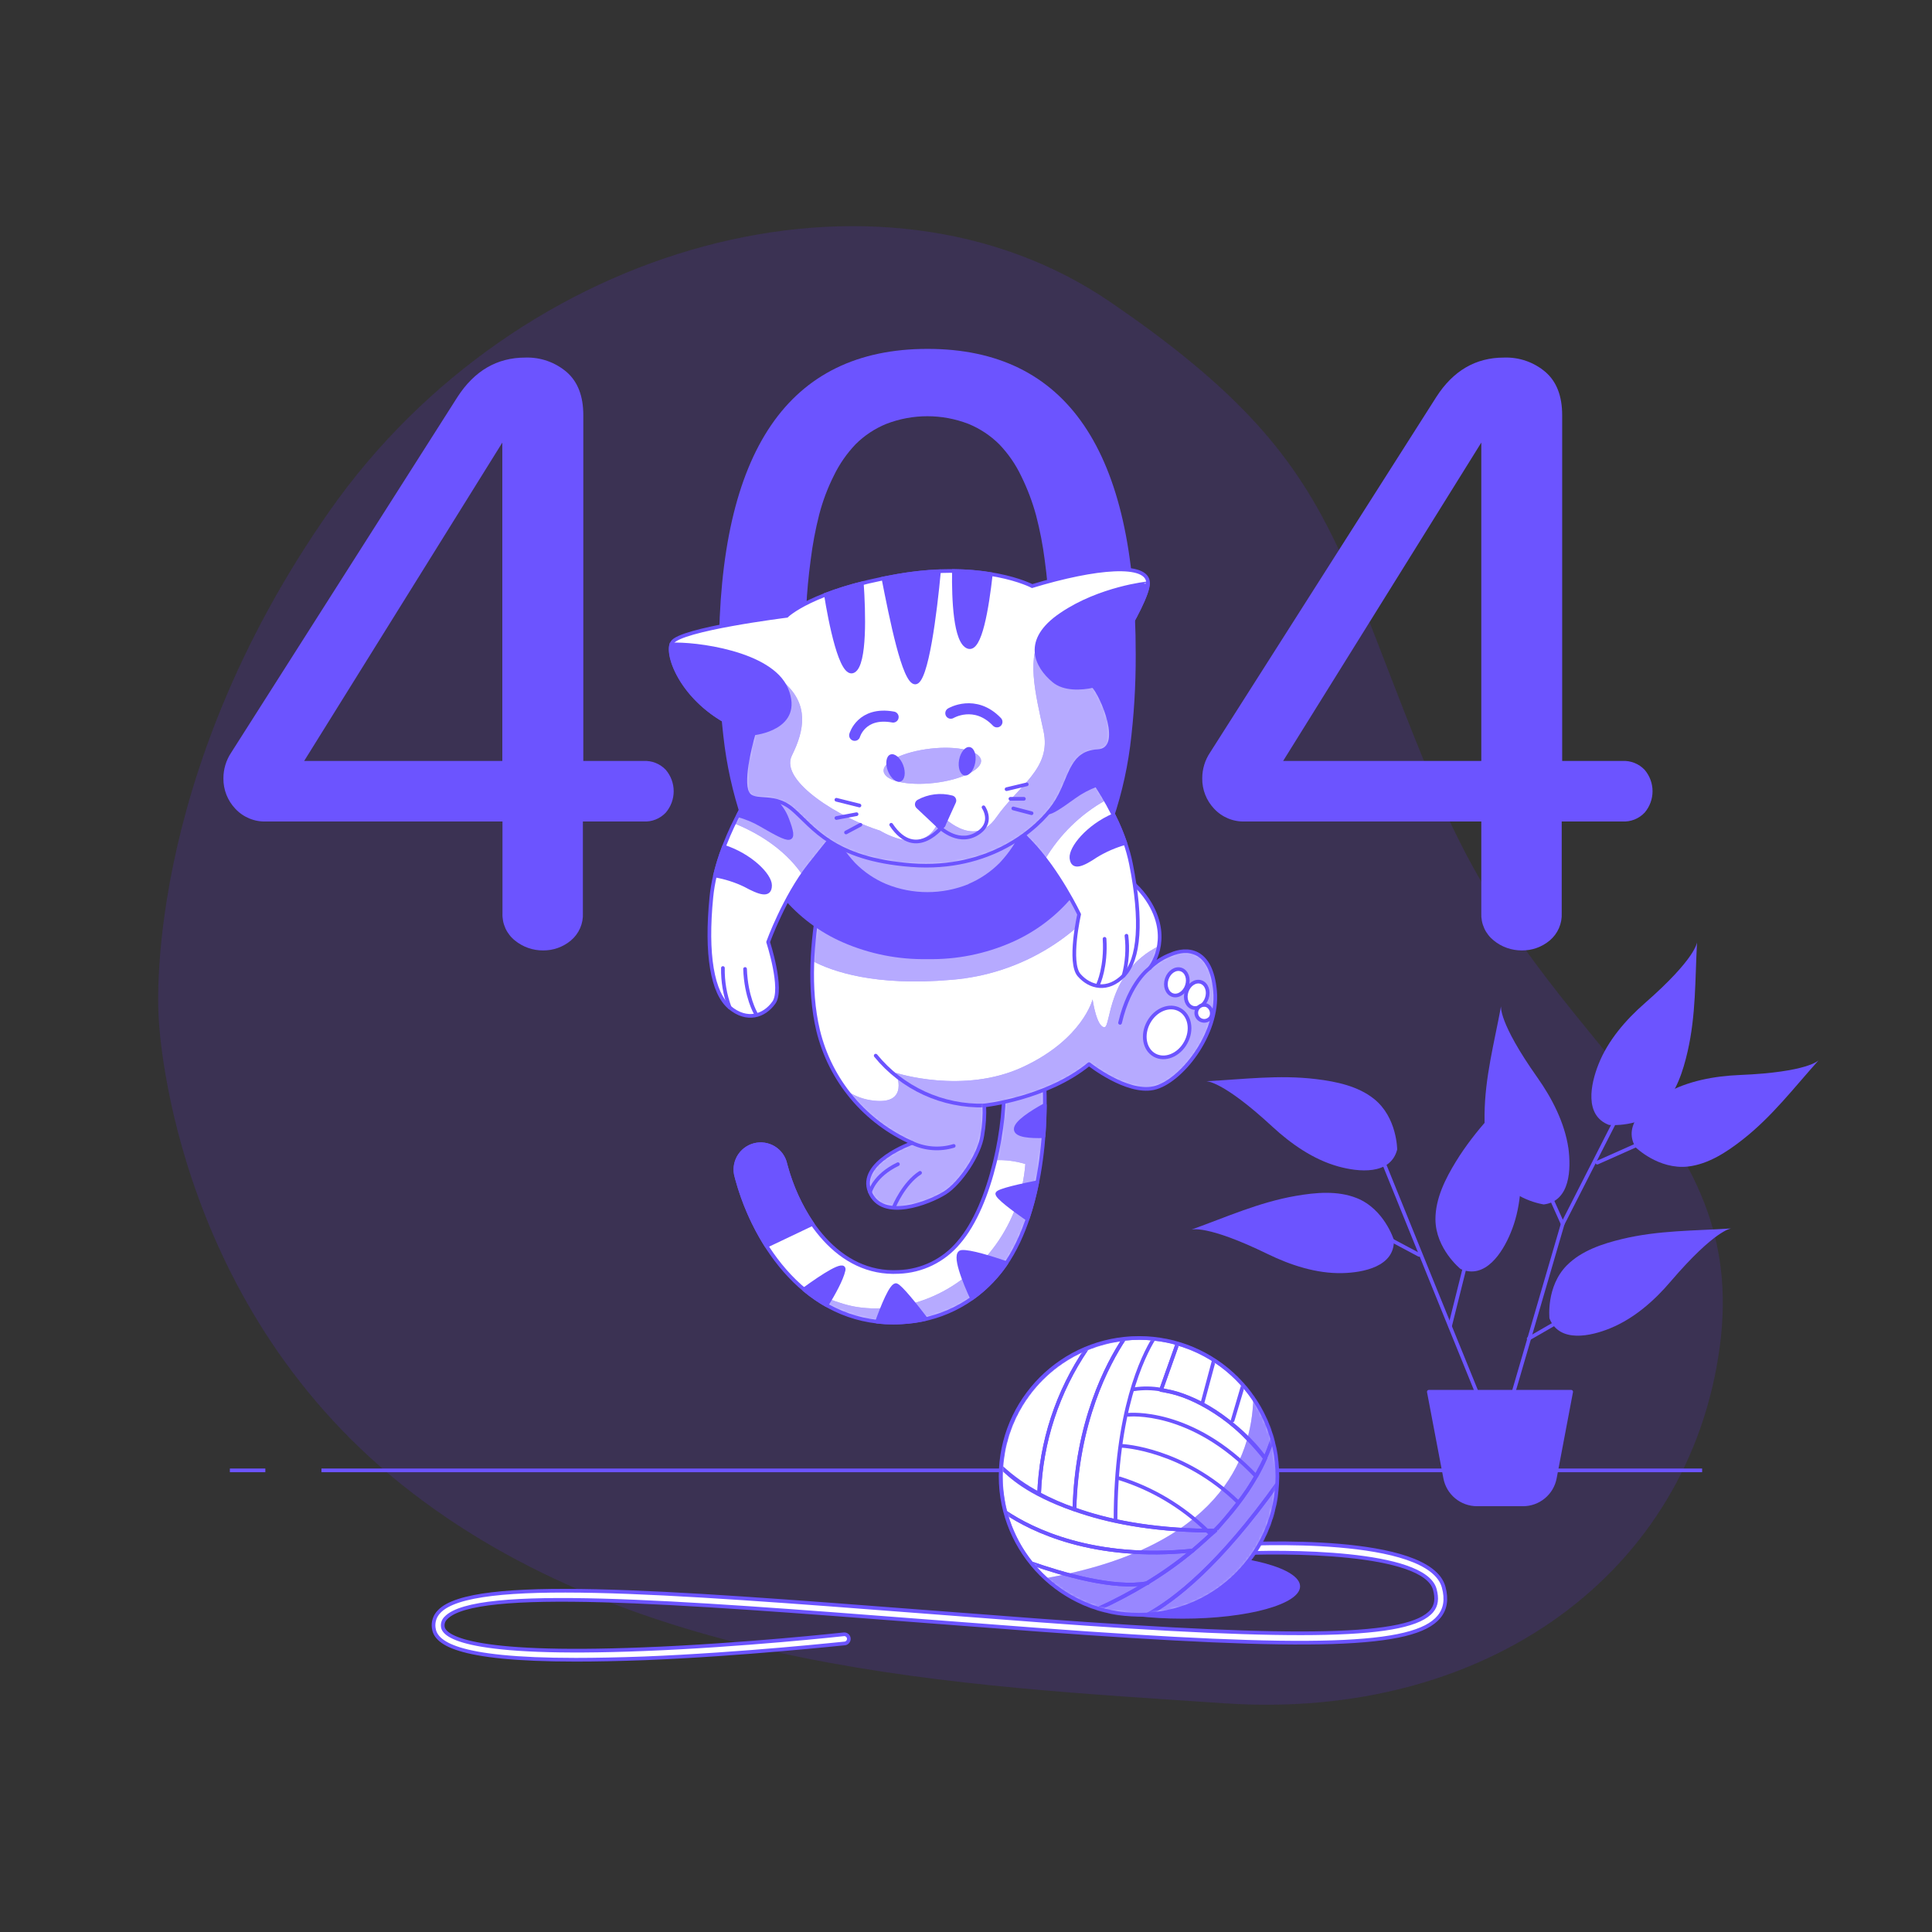 <svg width="584" height="584" viewBox="0 0 584 584" fill="none" xmlns="http://www.w3.org/2000/svg">
<rect x="0" y="0" width="584" height="584" fill="#333333" stroke="none"/>
<path d="M47.959 307.394C47.959 307.394 50.692 392.273 121.543 448.851C192.394 505.429 290.599 509.482 370.093 514.866C449.587 520.251 510.639 475.236 519.831 407.212C529.023 339.187 468.369 319.226 435.35 241.776C402.33 164.326 405.297 138.899 335.602 91.279C265.908 43.66 156.782 72.895 99.596 154.491C42.411 236.088 47.959 307.394 47.959 307.394Z" fill="#261C40"/>
<path opacity="0.1" d="M47.959 307.394C47.959 307.394 50.692 392.273 121.543 448.851C192.394 505.429 290.599 509.482 370.093 514.866C449.587 520.251 510.639 475.236 519.831 407.212C529.023 339.187 468.369 319.226 435.35 241.776C402.33 164.326 405.297 138.899 335.602 91.279C265.908 43.66 156.782 72.895 99.596 154.491C42.411 236.088 47.959 307.394 47.959 307.394Z" fill="white"/>
<path d="M80.207 444.459H69.484" stroke="#6C54FF" stroke-width="1.113" stroke-miterlimit="10"/>
<path d="M514.516 444.459H97.166" stroke="#6C54FF" stroke-width="1.113" stroke-miterlimit="10"/>
<path d="M357.49 489.287C377.093 489.287 392.985 484.915 392.985 479.522C392.985 474.13 377.093 469.758 357.49 469.758C337.886 469.758 321.994 474.13 321.994 479.522C321.994 484.915 337.886 489.287 357.49 489.287Z" fill="#6C54FF"/>
<path d="M174.032 501.703C137.088 501.703 131.633 496.365 131.096 492.055C130.974 491.158 131.063 490.244 131.355 489.386C131.646 488.529 132.134 487.751 132.778 487.114C142.729 476.673 200.078 481.088 279.432 487.196C290.505 488.049 301.951 488.925 313.69 489.801C393.873 495.758 426.156 494.987 432.826 486.928C434.181 485.281 434.461 483.225 433.713 480.445C430.536 468.824 388.068 468.765 371.985 469.676C371.617 469.695 371.256 469.569 370.98 469.324C370.705 469.079 370.537 468.736 370.513 468.368C370.502 468.186 370.527 468.004 370.587 467.832C370.647 467.659 370.74 467.501 370.862 467.365C370.984 467.229 371.131 467.119 371.296 467.04C371.46 466.962 371.639 466.917 371.821 466.908C377.976 466.546 432.055 463.825 436.388 479.756C437.381 483.424 436.925 486.355 434.963 488.738C427.476 497.825 396.828 498.794 313.491 492.604C301.741 491.728 290.295 490.852 279.222 489.999C203.582 484.159 143.827 479.569 134.787 489.065C134.43 489.404 134.158 489.824 133.996 490.289C133.833 490.754 133.784 491.252 133.853 491.74C134.191 494.496 140.861 500.663 194.589 498.514C224.641 497.346 254.834 494.041 255.138 494.006C255.489 493.991 255.833 494.111 256.1 494.341C256.367 494.57 256.537 494.892 256.575 495.242C256.614 495.592 256.518 495.944 256.308 496.226C256.097 496.508 255.788 496.699 255.441 496.762C255.138 496.762 224.852 500.079 194.705 501.282C186.95 501.563 180.082 501.703 174.032 501.703Z" fill="white" stroke="#6C54FF" stroke-width="1.113" stroke-miterlimit="10"/>
<path d="M344.291 488.096C367.391 488.096 386.117 469.369 386.117 446.269C386.117 423.17 367.391 404.443 344.291 404.443C321.191 404.443 302.465 423.17 302.465 446.269C302.465 469.369 321.191 488.096 344.291 488.096Z" fill="white"/>
<mask id="mask0_937_4315" style="mask-type:luminance" maskUnits="userSpaceOnUse" x="302" y="404" width="85" height="85">
<path d="M344.291 488.096C367.391 488.096 386.117 469.369 386.117 446.269C386.117 423.17 367.391 404.443 344.291 404.443C321.191 404.443 302.465 423.17 302.465 446.269C302.465 469.369 321.191 488.096 344.291 488.096Z" fill="white"/>
</mask>
<g mask="url(#mask0_937_4315)">
<path d="M344.291 488.096C351.903 488.1 359.371 486.028 365.891 482.101C372.412 478.174 377.736 472.541 381.292 465.811C384.847 459.081 386.497 451.508 386.065 443.908C385.633 436.309 383.135 428.972 378.84 422.688C378.385 440.908 368.328 467.807 316.025 477.058C323.725 484.159 333.817 488.1 344.291 488.096Z" fill="#6C54FF"/>
<path opacity="0.3" d="M344.291 488.096C351.903 488.1 359.371 486.028 365.891 482.101C372.412 478.174 377.736 472.541 381.292 465.811C384.847 459.081 386.497 451.508 386.065 443.908C385.633 436.309 383.135 428.972 378.84 422.688C378.385 440.908 368.328 467.807 316.025 477.058C323.725 484.159 333.817 488.1 344.291 488.096Z" fill="white"/>
<path d="M364.871 462.668C357.412 455.412 348.355 450.007 338.427 446.888M364.871 462.668H367.09C372.013 457.788 376.252 452.264 379.693 446.246C360.106 425.549 341.055 427.663 341.055 427.663C341.055 427.663 360.164 425.549 379.751 446.269C380.826 444.342 381.725 442.532 382.461 440.862C374.308 429.439 360.269 421.648 352.735 420.48L350.983 420.06M364.871 462.668C347.666 462.423 334.585 459.76 324.809 456.197C325.439 429.777 334.865 412.176 339.794 404.724C341.364 404.542 342.944 404.448 344.524 404.443C345.961 404.443 347.363 404.525 348.764 404.654M350.983 420.06C348.283 419.569 345.521 419.529 342.807 419.943M350.983 420.06L355.971 406.044C353.614 405.37 351.203 404.905 348.764 404.654M348.764 404.654C345.529 409.875 337.201 426.554 337.201 459.643M374.32 454.153C357.664 437.918 339.28 437.066 339.28 437.066" stroke="#6C54FF" stroke-width="1.113" stroke-linecap="round" stroke-linejoin="round"/>
<path d="M324.761 456.267C325.392 429.847 334.818 412.246 339.747 404.794C335.89 405.226 332.113 406.193 328.522 407.667C319.67 420.653 314.67 435.878 314.098 451.584C317.528 453.415 321.093 454.981 324.761 456.267Z" stroke="#6C54FF" stroke-width="1.113" stroke-linecap="round" stroke-linejoin="round"/>
<path d="M328.524 407.632C321.301 410.61 315.054 415.548 310.489 421.888C305.923 428.228 303.221 435.718 302.688 443.513C306.127 446.675 309.963 449.377 314.099 451.549C314.671 435.843 319.672 420.619 328.524 407.632Z" stroke="#6C54FF" stroke-width="1.113" stroke-linecap="round" stroke-linejoin="round"/>
<path d="M382.403 440.862C383.314 438.85 384.094 436.783 384.739 434.671C382.993 428.714 379.95 423.218 375.828 418.576L372.592 429.369L375.769 418.576C373.189 415.682 370.222 413.159 366.951 411.078L363.388 424.405L366.974 411.136C363.554 408.949 359.831 407.276 355.925 406.172L350.938 420.188C358.576 421.286 370.385 425.783 382.403 440.862Z" stroke="#6C54FF" stroke-width="1.113" stroke-linecap="round" stroke-linejoin="round"/>
<path d="M346.603 478.565C351.469 475.621 356.111 472.323 360.491 468.695C362.885 466.686 367.277 462.703 367.417 462.703C367.277 462.703 375.663 453.242 378.443 448.302C378.443 448.372 379.681 446.339 379.611 446.269C379.541 446.199 380.615 444.506 380.545 444.436C381.226 443.291 381.819 442.096 382.321 440.862C383.231 438.85 384.011 436.782 384.657 434.671C385.772 438.488 386.338 442.445 386.339 446.421C386.339 447.075 386.339 447.636 386.339 448.243C368.678 473.04 355.071 483.669 346.51 488.329C345.821 488.329 345.12 488.329 344.407 488.329C340.124 488.33 335.867 487.676 331.781 486.39C336.869 484.07 341.818 481.457 346.603 478.565ZM346.603 478.565H346.907" stroke="#6C54FF" stroke-width="1.113" stroke-linecap="round" stroke-linejoin="round"/>
<path d="M386.339 448.243C368.679 473.04 355.071 483.669 346.58 488.224C356.993 487.7 366.837 483.313 374.189 475.92C381.54 468.527 385.872 458.659 386.339 448.243Z" stroke="#6C54FF" stroke-width="1.113" stroke-linecap="round" stroke-linejoin="round"/>
<path d="M311.727 472.538C316.909 479.053 323.915 483.875 331.851 486.39C336.939 484.07 341.888 481.457 346.673 478.565C336.698 480.41 321.094 475.832 311.727 472.538Z" stroke="#6C54FF" stroke-width="1.113" stroke-linecap="round" stroke-linejoin="round"/>
<path d="M346.675 478.565C351.541 475.622 356.183 472.323 360.562 468.695C330.44 471.779 311.857 462.446 303.961 457.144C305.451 462.759 308.097 468.002 311.728 472.538C321.096 475.832 336.7 480.41 346.675 478.565Z" stroke="#6C54FF" stroke-width="1.113" stroke-linecap="round" stroke-linejoin="round"/>
<path d="M364.871 462.691H367.091C365.117 464.677 362.956 466.686 360.562 468.695C330.439 471.779 311.856 462.446 303.96 457.167C303.039 453.667 302.572 450.064 302.57 446.445C302.57 445.475 302.617 444.529 302.687 443.571C305.233 445.966 310.408 451.315 324.762 456.291C334.585 459.783 347.667 462.446 364.871 462.691ZM364.871 462.691C365.035 462.843 365.198 462.995 365.35 463.159" stroke="#6C54FF" stroke-width="1.113" stroke-linecap="round" stroke-linejoin="round"/>
</g>
<path d="M344.291 488.096C367.391 488.096 386.117 469.369 386.117 446.269C386.117 423.17 367.391 404.443 344.291 404.443C321.191 404.443 302.465 423.17 302.465 446.269C302.465 469.369 321.191 488.096 344.291 488.096Z" stroke="#6C54FF" stroke-width="1.113" stroke-linecap="round" stroke-linejoin="round"/>
<path d="M421.332 374.788C421.332 374.788 418.47 365.502 410.131 362.162C404.291 359.826 397.668 360.456 391.653 361.496C380.464 363.447 370.699 367.897 360.117 371.693C360.117 371.693 364.649 370.022 383.232 379.086C390.076 382.415 397.902 385.008 405.728 384.833C412 384.692 421.647 382.894 421.332 374.788Z" fill="#6C54FF"/>
<path d="M422.336 347.492C422.336 347.492 422.336 337.762 415.328 332.168C410.446 328.266 403.882 326.923 397.808 326.187C386.525 324.821 375.896 326.257 364.637 326.83C364.637 326.83 369.461 326.549 384.633 340.589C390.228 345.751 396.979 350.493 404.489 352.584C410.539 354.266 420.28 355.341 422.336 347.492Z" fill="#6C54FF"/>
<path d="M441.504 383.595C441.504 383.595 433.924 377.509 433.9 368.527C433.9 362.279 436.902 356.31 440.091 351.113C446.024 341.418 453.756 333.99 461.208 325.522C461.208 325.522 457.985 329.119 459.55 349.734C460.134 357.326 459.643 365.561 456.595 372.767C454.2 378.561 448.979 386.865 441.504 383.595Z" fill="#6C54FF"/>
<path d="M468.368 398.522C468.368 398.522 467.293 388.862 473.624 382.485C478.016 378.058 484.381 375.956 490.303 374.531C501.352 371.868 512.074 372.066 523.322 371.331C523.322 371.331 518.51 371.599 505.055 387.297C500.102 393.137 493.947 398.568 486.694 401.523C480.912 403.894 471.358 406.079 468.368 398.522Z" fill="#6C54FF"/>
<path d="M466.65 364.077C466.65 364.077 457.014 362.757 452.389 355.06C449.165 349.711 448.686 343.03 448.745 336.933C448.861 325.58 451.688 315.22 453.732 304.135C453.732 304.135 452.809 308.878 464.746 325.755C469.138 331.981 472.922 339.292 474.09 347.048C474.92 353.273 474.698 363.073 466.65 364.077Z" fill="#6C54FF"/>
<path d="M494.378 346.779C494.378 346.779 501.305 353.6 510.228 352.619C516.43 351.907 522.013 348.204 526.802 344.443C535.726 337.435 542.208 328.862 549.742 320.488C549.742 320.488 546.553 324.097 525.891 324.949C518.287 325.265 510.17 326.701 503.36 330.579C497.894 333.639 490.267 339.795 494.378 346.779Z" fill="#6C54FF"/>
<path d="M486.356 340.04C486.356 340.04 496.027 341.009 502.334 334.62C506.725 330.17 508.758 323.793 510.124 317.848C512.671 306.787 512.367 296.053 512.974 284.805C512.974 284.805 512.764 289.617 497.195 303.236C491.471 308.247 486.04 314.461 483.179 321.737C480.854 327.589 478.764 337.167 486.356 340.04Z" fill="#6C54FF"/>
<path d="M451.816 434.192L435.114 393.09L415.854 345.564" stroke="#6C54FF" stroke-width="1.113" stroke-linecap="round" stroke-linejoin="round"/>
<path d="M455.672 427.126L472.363 369.976L490.35 334.656" stroke="#6C54FF" stroke-width="1.113" stroke-linecap="round" stroke-linejoin="round"/>
<path d="M462.084 404.654L478.786 395.018" stroke="#6C54FF" stroke-width="1.113" stroke-linecap="round" stroke-linejoin="round"/>
<path d="M472.363 369.976L464.012 351.346" stroke="#6C54FF" stroke-width="1.113" stroke-linecap="round" stroke-linejoin="round"/>
<path d="M482.816 351.44L503.186 342.353" stroke="#6C54FF" stroke-width="1.113" stroke-linecap="round" stroke-linejoin="round"/>
<path d="M438.326 400.799L445.393 372.545" stroke="#6C54FF" stroke-width="1.113" stroke-linecap="round" stroke-linejoin="round"/>
<path d="M428.96 379.32L412.643 370.618" stroke="#6C54FF" stroke-width="1.113" stroke-linecap="round" stroke-linejoin="round"/>
<path d="M460.378 454.737H446.456C444.18 454.736 441.975 453.942 440.223 452.49C438.47 451.038 437.279 449.019 436.855 446.783L431.902 420.702H474.931L469.991 446.783C469.564 449.02 468.371 451.039 466.616 452.491C464.862 453.942 462.656 454.737 460.378 454.737Z" fill="#6C54FF" stroke="#6C54FF" stroke-width="1.113" stroke-linecap="round" stroke-linejoin="round"/>
<path d="M269.984 399.783C243.985 399.783 228.357 376.715 222.809 356.427L222.622 355.714C222.326 354.731 222.232 353.697 222.345 352.676C222.458 351.655 222.776 350.668 223.279 349.772C223.783 348.877 224.462 348.092 225.275 347.465C226.089 346.838 227.021 346.382 228.015 346.123C229.009 345.865 230.045 345.809 231.061 345.961C232.077 346.112 233.052 346.466 233.928 347.003C234.804 347.539 235.563 348.247 236.159 349.084C236.755 349.92 237.176 350.868 237.397 351.872L237.537 352.397C241.754 367.838 253.235 385.487 271.655 384.47C275.118 384.35 278.518 383.503 281.633 381.984C284.748 380.465 287.508 378.307 289.735 375.652C299.838 364.066 304.359 338.872 303.354 326.164C303.259 325.348 303.329 324.522 303.561 323.734C303.792 322.947 304.18 322.214 304.701 321.579C305.222 320.945 305.866 320.422 306.594 320.042C307.321 319.662 308.118 319.432 308.937 319.367C309.755 319.302 310.578 319.402 311.357 319.663C312.136 319.923 312.854 320.337 313.469 320.881C314.084 321.425 314.583 322.087 314.936 322.828C315.289 323.57 315.489 324.374 315.525 325.194C316.693 339.339 315.151 369.742 301.24 385.685C297.679 389.877 293.289 393.287 288.346 395.699C283.403 398.111 278.014 399.474 272.519 399.701C271.666 399.76 270.814 399.783 269.984 399.783Z" fill="white"/>
<mask id="mask1_937_4315" style="mask-type:luminance" maskUnits="userSpaceOnUse" x="222" y="319" width="94" height="81">
<path d="M269.984 399.783C243.985 399.783 228.357 376.715 222.809 356.427L222.622 355.714C222.326 354.731 222.232 353.697 222.345 352.676C222.458 351.655 222.776 350.668 223.279 349.772C223.783 348.877 224.462 348.092 225.275 347.465C226.089 346.838 227.021 346.382 228.015 346.123C229.009 345.865 230.045 345.809 231.061 345.961C232.077 346.112 233.052 346.466 233.928 347.003C234.804 347.539 235.563 348.247 236.159 349.084C236.755 349.92 237.176 350.868 237.397 351.872L237.537 352.397C241.754 367.838 253.235 385.487 271.655 384.47C275.118 384.35 278.518 383.503 281.633 381.984C284.748 380.465 287.508 378.307 289.735 375.652C299.838 364.066 304.359 338.872 303.354 326.164C303.259 325.348 303.329 324.522 303.561 323.734C303.792 322.947 304.18 322.214 304.701 321.579C305.222 320.945 305.866 320.422 306.594 320.042C307.321 319.662 308.118 319.432 308.937 319.367C309.755 319.302 310.578 319.402 311.357 319.663C312.136 319.923 312.854 320.337 313.469 320.881C314.084 321.425 314.583 322.087 314.936 322.828C315.289 323.57 315.489 324.374 315.525 325.194C316.693 339.339 315.151 369.742 301.24 385.685C297.679 389.877 293.289 393.287 288.346 395.699C283.403 398.111 278.014 399.474 272.519 399.701C271.666 399.76 270.814 399.783 269.984 399.783Z" fill="white"/>
</mask>
<g mask="url(#mask1_937_4315)">
<path d="M308.948 319.588C307.335 319.719 305.839 320.485 304.79 321.718C303.741 322.951 303.225 324.55 303.354 326.164C303.844 332.366 303.015 341.535 300.866 350.692C303.935 350.562 307.005 350.957 309.941 351.86C309.246 360.647 306.16 369.077 301.018 376.236C289.676 391.993 272.67 397.027 259.437 395.134C253.515 394.293 246.729 391.187 241.018 387.998C248.767 395.555 259.159 399.792 269.984 399.806C270.813 399.806 271.666 399.806 272.519 399.736C278.014 399.509 283.403 398.147 288.346 395.734C293.289 393.322 297.679 389.913 301.24 385.72C315.151 369.777 316.646 339.374 315.524 325.23C315.467 324.426 315.251 323.642 314.888 322.922C314.526 322.203 314.024 321.562 313.413 321.038C312.801 320.513 312.092 320.115 311.326 319.866C310.559 319.617 309.751 319.523 308.948 319.588Z" fill="#6C54FF"/>
<path opacity="0.5" d="M308.948 319.588C307.335 319.719 305.839 320.485 304.79 321.718C303.741 322.951 303.225 324.55 303.354 326.164C303.844 332.366 303.015 341.535 300.866 350.692C303.935 350.562 307.005 350.957 309.941 351.86C309.246 360.647 306.16 369.077 301.018 376.236C289.676 391.993 272.67 397.027 259.437 395.134C253.515 394.293 246.729 391.187 241.018 387.998C248.767 395.555 259.159 399.792 269.984 399.806C270.813 399.806 271.666 399.806 272.519 399.736C278.014 399.509 283.403 398.147 288.346 395.734C293.289 393.322 297.679 389.913 301.24 385.72C315.151 369.777 316.646 339.374 315.524 325.23C315.467 324.426 315.251 323.642 314.888 322.922C314.526 322.203 314.024 321.562 313.413 321.038C312.801 320.513 312.092 320.115 311.326 319.866C310.559 319.617 309.751 319.523 308.948 319.588Z" fill="white"/>
</g>
<path d="M269.984 399.783C243.985 399.783 228.357 376.715 222.809 356.427L222.622 355.714C222.326 354.731 222.232 353.697 222.345 352.676C222.458 351.655 222.776 350.668 223.279 349.772C223.783 348.877 224.462 348.092 225.275 347.465C226.089 346.838 227.021 346.382 228.015 346.123C229.009 345.865 230.045 345.809 231.061 345.961C232.077 346.112 233.052 346.466 233.928 347.003C234.804 347.539 235.563 348.247 236.159 349.084C236.755 349.92 237.176 350.868 237.397 351.872L237.537 352.397C241.754 367.838 253.235 385.487 271.655 384.47C275.118 384.35 278.518 383.503 281.633 381.984C284.748 380.465 287.508 378.307 289.735 375.652C299.838 364.066 304.359 338.872 303.354 326.164C303.259 325.348 303.329 324.522 303.561 323.734C303.792 322.947 304.18 322.214 304.701 321.579C305.222 320.945 305.866 320.422 306.594 320.042C307.321 319.662 308.118 319.432 308.937 319.367C309.755 319.302 310.578 319.402 311.357 319.663C312.136 319.923 312.854 320.337 313.469 320.881C314.084 321.425 314.583 322.087 314.936 322.828C315.289 323.57 315.489 324.374 315.525 325.194C316.693 339.339 315.151 369.742 301.24 385.685C297.679 389.877 293.289 393.287 288.346 395.699C283.403 398.111 278.014 399.474 272.519 399.701C271.666 399.76 270.814 399.783 269.984 399.783Z" stroke="#6C54FF" stroke-width="1.113" stroke-linecap="round" stroke-linejoin="round"/>
<path d="M254.986 383.98C255.605 381.119 248.76 385.592 243.025 389.762C245.147 391.554 247.43 393.146 249.847 394.515C251.891 391.187 254.39 386.737 254.986 383.98Z" fill="#6C54FF" stroke="#6C54FF" stroke-width="1.113" stroke-linecap="round" stroke-linejoin="round"/>
<path d="M269.984 399.783C270.813 399.783 271.666 399.783 272.518 399.713C275 399.574 277.465 399.226 279.888 398.674C276.665 394.469 272.226 388.909 270.953 388.489C269.493 387.998 266.678 395.158 265.113 399.503C266.73 399.691 268.356 399.785 269.984 399.783Z" fill="#6C54FF" stroke="#6C54FF" stroke-width="1.113" stroke-linecap="round" stroke-linejoin="round"/>
<path d="M237.537 352.397L237.397 351.872C237.176 350.868 236.755 349.92 236.159 349.084C235.563 348.247 234.804 347.539 233.928 347.003C233.052 346.466 232.077 346.112 231.061 345.961C230.045 345.809 229.009 345.865 228.015 346.123C227.021 346.382 226.089 346.838 225.275 347.465C224.462 348.092 223.783 348.877 223.279 349.772C222.776 350.668 222.458 351.655 222.345 352.676C222.232 353.697 222.326 354.731 222.622 355.714L222.809 356.427C224.756 363.552 227.748 370.349 231.686 376.598L245.596 369.976C241.949 364.607 239.225 358.665 237.537 352.397Z" fill="#6C54FF" stroke="#6C54FF" stroke-width="1.113" stroke-linecap="round" stroke-linejoin="round"/>
<path d="M301.24 385.685C302.309 384.448 303.3 383.145 304.207 381.784C299.792 380.277 293.181 378.198 290.728 378.42C287.82 378.689 291.768 388.033 293.8 392.436C296.536 390.485 299.033 388.219 301.24 385.685Z" fill="#6C54FF" stroke="#6C54FF" stroke-width="1.113" stroke-linecap="round" stroke-linejoin="round"/>
<path d="M301.484 360.725C301.017 361.66 306.728 365.818 310.583 368.492C311.805 364.854 312.789 361.14 313.526 357.373C308.854 358.307 301.939 359.814 301.484 360.725Z" fill="#6C54FF" stroke="#6C54FF" stroke-width="1.113" stroke-linecap="round" stroke-linejoin="round"/>
<path d="M315.419 343.45C315.676 340.122 315.805 336.945 315.817 334.025C311.799 336.232 307.033 339.292 307.033 341.301C307.033 343.31 311.495 343.556 315.419 343.45Z" fill="#6C54FF" stroke="#6C54FF" stroke-width="1.113" stroke-linecap="round" stroke-linejoin="round"/>
<path d="M252.533 253.082C252.533 253.082 241.192 285.926 247.301 311.482C249.11 318.961 252.622 325.92 257.564 331.818C262.505 337.715 268.742 342.392 275.788 345.483C275.788 345.483 259.214 351.323 262.94 360.305C266.666 369.286 280.951 363.505 285.611 360.597C290.271 357.688 296.123 348.975 296.941 343.158C297.46 340.186 297.656 337.167 297.525 334.153C297.525 334.153 316.411 332.121 329.201 321.655C329.201 321.655 340.542 330.661 348.683 328.92C356.824 327.18 368.446 312.638 367.278 299.569C366.11 286.499 358.576 286.51 353.974 288.496C351.585 289.399 349.407 290.783 347.574 292.561C347.574 292.561 354.255 284.385 347.574 273.09C345.602 269.777 342.902 266.956 339.678 264.842C336.454 262.727 332.792 261.374 328.967 260.884C328.967 260.884 325.463 242.278 315.021 235.305C304.579 228.332 267.355 221.114 252.533 253.082Z" fill="white"/>
<mask id="mask2_937_4315" style="mask-type:luminance" maskUnits="userSpaceOnUse" x="245" y="229" width="123" height="137">
<path d="M252.533 253.082C252.533 253.082 241.192 285.926 247.301 311.482C249.11 318.961 252.622 325.92 257.564 331.818C262.505 337.715 268.742 342.392 275.788 345.483C275.788 345.483 259.214 351.323 262.94 360.305C266.666 369.286 280.951 363.505 285.611 360.597C290.271 357.688 296.123 348.975 296.941 343.158C297.46 340.186 297.656 337.167 297.525 334.153C297.525 334.153 316.411 332.121 329.201 321.655C329.201 321.655 340.542 330.661 348.683 328.92C356.824 327.18 368.446 312.638 367.278 299.569C366.11 286.499 358.576 286.51 353.974 288.496C351.585 289.399 349.407 290.783 347.574 292.561C347.574 292.561 354.255 284.385 347.574 273.09C345.602 269.777 342.902 266.956 339.678 264.842C336.454 262.727 332.792 261.374 328.967 260.884C328.967 260.884 325.463 242.278 315.021 235.305C304.579 228.332 267.355 221.114 252.533 253.082Z" fill="white"/>
</mask>
<g mask="url(#mask2_937_4315)">
<path d="M338.884 264.377C333.492 273.371 326.031 280.948 317.12 286.478C308.21 292.008 298.108 295.33 287.655 296.17C264.529 298.202 251.564 293.647 245.607 290.481C246.33 277.774 248.686 265.212 252.615 253.105C267.437 221.137 304.638 228.402 315.103 235.375C325.569 242.348 329.049 260.954 329.049 260.954C332.532 261.391 335.883 262.558 338.884 264.377ZM353.974 288.496C351.586 289.399 349.407 290.783 347.574 292.561C348.988 290.61 349.921 288.353 350.295 285.973C334.586 293.799 335.812 310.501 333.861 310.501C331.455 310.501 330.264 302.103 330.264 302.103C330.264 302.103 327.262 314.098 309.24 322.508C291.218 330.918 270.836 324.307 270.836 324.307C270.836 324.307 275.041 333.908 264.237 332.705C261.205 332.415 258.298 331.353 255.792 329.621C260.973 336.528 267.854 341.977 275.765 345.436C275.765 345.436 259.191 351.276 262.917 360.258C266.643 369.24 280.939 363.458 285.588 360.55C290.237 357.641 296.1 348.928 296.918 343.112C297.437 340.14 297.633 337.12 297.502 334.106C297.502 334.106 316.388 332.074 329.178 321.609C329.178 321.609 340.519 330.614 348.66 328.874C356.801 327.133 368.423 312.592 367.255 299.522C366.087 286.452 358.576 286.51 353.974 288.496Z" fill="#6C54FF"/>
<path opacity="0.5" d="M338.884 264.377C333.492 273.371 326.031 280.948 317.12 286.478C308.21 292.008 298.108 295.33 287.655 296.17C264.529 298.202 251.564 293.647 245.607 290.481C246.33 277.774 248.686 265.212 252.615 253.105C267.437 221.137 304.638 228.402 315.103 235.375C325.569 242.348 329.049 260.954 329.049 260.954C332.532 261.391 335.883 262.558 338.884 264.377ZM353.974 288.496C351.586 289.399 349.407 290.783 347.574 292.561C348.988 290.61 349.921 288.353 350.295 285.973C334.586 293.799 335.812 310.501 333.861 310.501C331.455 310.501 330.264 302.103 330.264 302.103C330.264 302.103 327.262 314.098 309.24 322.508C291.218 330.918 270.836 324.307 270.836 324.307C270.836 324.307 275.041 333.908 264.237 332.705C261.205 332.415 258.298 331.353 255.792 329.621C260.973 336.528 267.854 341.977 275.765 345.436C275.765 345.436 259.191 351.276 262.917 360.258C266.643 369.24 280.939 363.458 285.588 360.55C290.237 357.641 296.1 348.928 296.918 343.112C297.437 340.14 297.633 337.12 297.502 334.106C297.502 334.106 316.388 332.074 329.178 321.609C329.178 321.609 340.519 330.614 348.66 328.874C356.801 327.133 368.423 312.592 367.255 299.522C366.087 286.452 358.576 286.51 353.974 288.496Z" fill="white"/>
<path d="M297.584 334.176C291.316 334.343 285.093 333.071 279.393 330.457C273.693 327.843 268.668 323.957 264.705 319.097" stroke="#6C54FF" stroke-width="1.113" stroke-linecap="round" stroke-linejoin="round"/>
</g>
<path d="M252.533 253.082C252.533 253.082 241.192 285.926 247.301 311.482C249.11 318.961 252.622 325.92 257.564 331.818C262.505 337.715 268.742 342.392 275.788 345.483C275.788 345.483 259.214 351.323 262.94 360.305C266.666 369.286 280.951 363.505 285.611 360.597C290.271 357.688 296.123 348.975 296.941 343.158C297.46 340.186 297.656 337.167 297.525 334.153C297.525 334.153 316.411 332.121 329.201 321.655C329.201 321.655 340.542 330.661 348.683 328.92C356.824 327.18 368.446 312.638 367.278 299.569C366.11 286.499 358.576 286.51 353.974 288.496C351.585 289.399 349.407 290.783 347.574 292.561C347.574 292.561 354.255 284.385 347.574 273.09C345.602 269.777 342.902 266.956 339.678 264.842C336.454 262.727 332.792 261.374 328.967 260.884C328.967 260.884 325.463 242.278 315.021 235.305C304.579 228.332 267.355 221.114 252.533 253.082Z" stroke="#6C54FF" stroke-width="1.113" stroke-linecap="round" stroke-linejoin="round"/>
<path d="M347.574 292.607C347.574 292.607 341.477 296.684 338.568 309.181" stroke="#6C54FF" stroke-width="1.113" stroke-linecap="round" stroke-linejoin="round"/>
<path d="M358.774 297.957C358.062 300.083 356.111 301.356 354.429 300.783C352.747 300.211 351.977 298.027 352.689 295.901C353.402 293.775 355.352 292.502 357.034 293.075C358.716 293.647 359.498 295.831 358.774 297.957Z" fill="white" stroke="#6C54FF" stroke-width="1.113" stroke-linecap="round" stroke-linejoin="round"/>
<path d="M364.791 301.741C364.079 303.867 362.128 305.14 360.446 304.568C358.764 303.995 357.982 301.811 358.706 299.686C359.43 297.56 361.369 296.287 363.051 296.859C364.733 297.431 365.515 299.615 364.791 301.741Z" fill="white" stroke="#6C54FF" stroke-width="1.113" stroke-linecap="round" stroke-linejoin="round"/>
<path d="M366.076 307.406C365.843 307.797 365.504 308.114 365.098 308.319C364.691 308.525 364.235 308.612 363.782 308.569C363.329 308.526 362.897 308.355 362.537 308.076C362.177 307.798 361.904 307.423 361.748 306.995C361.593 306.567 361.562 306.104 361.659 305.659C361.756 305.215 361.978 304.807 362.298 304.483C362.618 304.159 363.023 303.932 363.466 303.829C363.91 303.727 364.373 303.752 364.803 303.902C365.423 304.212 365.901 304.748 366.138 305.4C366.375 306.052 366.353 306.77 366.076 307.406Z" fill="white" stroke="#6C54FF" stroke-width="1.113" stroke-linecap="round" stroke-linejoin="round"/>
<path d="M358.401 315.185C356.299 318.981 352.094 320.663 348.999 318.946C345.904 317.229 345.109 312.779 347.212 308.983C349.314 305.187 353.519 303.505 356.614 305.222C359.709 306.939 360.504 311.389 358.401 315.185Z" fill="white" stroke="#6C54FF" stroke-width="1.113" stroke-linecap="round" stroke-linejoin="round"/>
<path d="M275.789 345.506C279.705 347.329 284.155 347.64 288.287 346.382" stroke="#6C54FF" stroke-width="1.113" stroke-linecap="round" stroke-linejoin="round"/>
<path d="M263 360.328C263 360.328 264.168 355.387 271.421 351.907" stroke="#6C54FF" stroke-width="1.113" stroke-linecap="round" stroke-linejoin="round"/>
<path d="M270.264 364.696C270.264 364.696 273.172 357.688 278.113 354.523" stroke="#6C54FF" stroke-width="1.113" stroke-linecap="round" stroke-linejoin="round"/>
<path d="M155.648 284.291C154.413 283.305 153.428 282.041 152.774 280.602C152.121 279.163 151.817 277.589 151.887 276.01V248.317H80.452C78.707 248.382 76.969 248.07 75.356 247.4C73.743 246.731 72.294 245.721 71.108 244.439C68.772 241.967 67.49 238.683 67.534 235.282C67.525 232.518 68.338 229.815 69.87 227.515L138.292 119.989C143.431 112.054 150.26 108.087 158.778 108.087C163.358 107.931 167.83 109.498 171.311 112.478C174.652 115.398 176.322 119.739 176.322 125.502V230.026H194.496C195.751 229.95 197.008 230.152 198.176 230.616C199.345 231.08 200.397 231.796 201.259 232.712C202.795 234.514 203.64 236.804 203.64 239.171C203.64 241.539 202.795 243.829 201.259 245.63C200.397 246.547 199.345 247.262 198.176 247.727C197.008 248.191 195.751 248.392 194.496 248.317H176.193V276.01C176.269 277.577 175.981 279.141 175.35 280.578C174.72 282.014 173.765 283.286 172.561 284.291C170.21 286.262 167.231 287.327 164.163 287.293C161.061 287.317 158.049 286.255 155.648 284.291ZM151.841 230.026V133.783L91.934 230.026H151.841Z" fill="#6C54FF"/>
<path d="M254.777 284.852C247.776 281.796 241.576 277.163 236.661 271.315C231.725 265.135 227.871 258.165 225.262 250.7C222.304 242.634 220.225 234.274 219.06 225.763C217.844 216.496 217.259 207.158 217.308 197.812C217.308 136.243 238.332 105.459 280.38 105.459C322.428 105.459 343.401 136.243 343.3 197.812C343.341 207.113 342.776 216.407 341.606 225.634C340.479 234.147 338.419 242.509 335.462 250.571C332.853 258.037 328.999 265.007 324.063 271.186C319.142 277.043 312.945 281.693 305.947 284.782C297.901 288.339 289.175 290.093 280.38 289.921C271.58 290.098 262.846 288.368 254.777 284.852ZM292.807 267.18C296.325 265.679 299.519 263.509 302.209 260.791C304.934 257.89 307.174 254.569 308.844 250.956C310.686 247.129 312.175 243.141 313.294 239.043C314.472 234.578 315.33 230.034 315.863 225.447C316.494 220.386 316.915 215.749 317.125 211.536C317.335 207.324 317.436 202.749 317.428 197.812C317.428 192.634 317.327 187.853 317.125 183.469C316.922 179.086 316.482 174.382 315.805 169.36C315.223 164.776 314.346 160.235 313.177 155.764C312.072 151.707 310.581 147.765 308.727 143.991C307.045 140.435 304.801 137.174 302.081 134.332C299.406 131.668 296.23 129.56 292.737 128.13C284.751 125.046 275.903 125.046 267.917 128.13C264.449 129.543 261.297 131.631 258.643 134.273C255.944 137.103 253.705 140.339 252.009 143.863C250.138 147.603 248.666 151.529 247.617 155.578C246.477 160.075 245.619 164.639 245.048 169.243C244.37 174.336 243.93 179.078 243.728 183.469C243.525 187.861 243.42 192.642 243.412 197.812C243.412 202.741 243.517 207.336 243.728 211.595C243.938 215.854 244.355 220.526 244.977 225.611C245.516 230.197 246.375 234.74 247.547 239.206C248.65 243.303 250.124 247.291 251.95 251.12C253.603 254.711 255.823 258.012 258.526 260.896C261.197 263.597 264.372 265.748 267.87 267.227C275.864 270.481 284.813 270.481 292.807 267.227V267.18Z" fill="#6C54FF"/>
<path d="M451.525 284.291C450.29 283.305 449.305 282.041 448.651 280.602C447.998 279.163 447.694 277.589 447.764 276.01V248.317H376.329C374.584 248.382 372.846 248.07 371.233 247.4C369.62 246.731 368.171 245.721 366.985 244.439C364.649 241.967 363.367 238.683 363.411 235.282C363.402 232.518 364.215 229.815 365.747 227.515L434.169 119.989C439.261 112.054 446.071 108.087 454.597 108.087C459.201 107.913 463.701 109.481 467.2 112.478C470.54 115.398 472.21 119.739 472.21 125.502V230.026H490.385C491.64 229.95 492.896 230.152 494.065 230.616C495.234 231.08 496.286 231.796 497.147 232.712C498.684 234.514 499.528 236.804 499.528 239.171C499.528 241.539 498.684 243.829 497.147 245.63C496.286 246.547 495.234 247.262 494.065 247.727C492.896 248.191 491.64 248.392 490.385 248.317H472.07V276.01C472.146 277.577 471.857 279.141 471.227 280.577C470.597 282.014 469.642 283.286 468.438 284.291C466.087 286.262 463.108 287.327 460.04 287.293C456.938 287.317 453.926 286.255 451.525 284.291ZM447.764 230.026V133.783L387.858 230.026H447.764Z" fill="#6C54FF"/>
<path d="M228.987 236.52C228.987 236.52 216.781 253.666 215.041 271.104C213.301 288.543 215.333 300.164 220.566 304.533C225.798 308.901 231.019 307.149 233.928 303.073C236.836 298.996 232.187 284.758 232.187 284.758C232.187 284.758 237.128 271.104 244.685 261.515C252.242 251.926 253.69 250.466 253.69 250.466C253.69 250.466 240.608 235.644 228.987 236.52Z" fill="white"/>
<mask id="mask3_937_4315" style="mask-type:luminance" maskUnits="userSpaceOnUse" x="214" y="236" width="40" height="72">
<path d="M228.987 236.52C228.987 236.52 216.781 253.666 215.041 271.104C213.301 288.543 215.333 300.164 220.566 304.533C225.798 308.901 231.019 307.149 233.928 303.073C236.836 298.996 232.187 284.758 232.187 284.758C232.187 284.758 237.128 271.104 244.685 261.515C252.242 251.926 253.69 250.466 253.69 250.466C253.69 250.466 240.608 235.644 228.987 236.52Z" fill="white"/>
</mask>
<g mask="url(#mask3_937_4315)">
<path d="M228.986 236.52C226.323 240.455 223.961 244.586 221.92 248.877C227.76 251.213 236.812 256.002 242.558 264.482C243.259 263.466 243.983 262.461 244.731 261.515C252.288 251.926 253.736 250.466 253.736 250.466C253.736 250.466 240.608 235.644 228.986 236.52Z" fill="#6C54FF"/>
<path opacity="0.5" d="M228.986 236.52C226.323 240.455 223.961 244.586 221.92 248.877C227.76 251.213 236.812 256.002 242.558 264.482C243.259 263.466 243.983 262.461 244.731 261.515C252.288 251.926 253.736 250.466 253.736 250.466C253.736 250.466 240.608 235.644 228.986 236.52Z" fill="white"/>
</g>
<path d="M228.987 236.52C228.987 236.52 216.781 253.666 215.041 271.105C213.301 288.543 215.333 300.164 220.566 304.533C225.798 308.901 231.019 307.149 233.928 303.073C236.836 298.996 232.187 284.758 232.187 284.758C232.187 284.758 237.128 271.104 244.685 261.515C252.242 251.926 253.69 250.466 253.69 250.466C253.69 250.466 240.608 235.644 228.987 236.52Z" stroke="#6C54FF" stroke-width="1.113" stroke-linecap="round" stroke-linejoin="round"/>
<path d="M220.565 304.533C219.138 300.722 218.445 296.676 218.521 292.607" stroke="#6C54FF" stroke-width="1.113" stroke-linecap="round" stroke-linejoin="round"/>
<path d="M228.403 306.273C228.403 306.273 225.507 301.332 225.215 292.899" stroke="#6C54FF" stroke-width="1.113" stroke-linecap="round" stroke-linejoin="round"/>
<path d="M232.771 267.612C232.771 264.552 226.931 258.572 218.813 255.932C217.722 258.778 216.821 261.692 216.115 264.657C219.269 265.197 222.332 266.176 225.214 267.565C229.571 269.936 232.771 271.104 232.771 267.612Z" fill="#6C54FF" stroke="#6C54FF" stroke-width="1.113" stroke-linecap="round" stroke-linejoin="round"/>
<path d="M228.274 237.56C226.391 240.43 224.66 243.397 223.088 246.448C225.546 247.098 227.904 248.08 230.096 249.368C239.101 254.589 240.841 255.208 237.945 247.616C236.193 242.851 232.011 239.615 228.274 237.56Z" fill="#6C54FF" stroke="#6C54FF" stroke-width="1.113" stroke-linecap="round" stroke-linejoin="round"/>
<path d="M324.587 228.052C324.587 228.052 338.416 243.913 341.862 261.106C345.308 278.299 344.432 290.061 339.643 294.908C334.854 299.756 329.493 298.541 326.199 294.768C322.905 290.996 326.199 276.384 326.199 276.384C326.199 276.384 319.939 263.267 311.482 254.46C303.026 245.654 301.426 244.357 301.426 244.357C301.426 244.357 312.931 228.321 324.587 228.052Z" fill="white"/>
<mask id="mask4_937_4315" style="mask-type:luminance" maskUnits="userSpaceOnUse" x="301" y="228" width="43" height="71">
<path d="M324.587 228.052C324.587 228.052 338.416 243.913 341.862 261.106C345.308 278.299 344.432 290.061 339.643 294.908C334.854 299.756 329.493 298.541 326.199 294.768C322.905 290.996 326.199 276.384 326.199 276.384C326.199 276.384 319.939 263.267 311.482 254.46C303.026 245.654 301.426 244.357 301.426 244.357C301.426 244.357 312.931 228.321 324.587 228.052Z" fill="white"/>
</mask>
<g mask="url(#mask4_937_4315)">
<path d="M324.587 228.052C312.907 228.321 301.367 244.404 301.367 244.404C301.367 244.404 302.956 245.712 311.424 254.507C313.007 256.175 314.497 257.93 315.885 259.763C320.305 252.298 326.619 246.133 334.188 241.893C331.403 237.005 328.19 232.373 324.587 228.052Z" fill="#6C54FF"/>
<path opacity="0.5" d="M324.587 228.052C312.907 228.321 301.367 244.404 301.367 244.404C301.367 244.404 302.956 245.712 311.424 254.507C313.007 256.175 314.497 257.93 315.885 259.763C320.305 252.298 326.619 246.133 334.188 241.893C331.403 237.005 328.19 232.373 324.587 228.052Z" fill="white"/>
</g>
<path d="M324.587 228.052C324.587 228.052 338.416 243.913 341.862 261.106C345.308 278.299 344.432 290.061 339.643 294.908C334.854 299.756 329.493 298.541 326.199 294.768C322.905 290.996 326.199 276.384 326.199 276.384C326.199 276.384 319.939 263.267 311.482 254.46C303.026 245.654 301.426 244.357 301.426 244.357C301.426 244.357 312.931 228.321 324.587 228.052Z" stroke="#6C54FF" stroke-width="1.113" stroke-linecap="round" stroke-linejoin="round"/>
<path d="M339.643 294.908C340.69 290.981 340.983 286.891 340.507 282.854" stroke="#6C54FF" stroke-width="1.113" stroke-linecap="round" stroke-linejoin="round"/>
<path d="M332.004 297.408C332.004 297.408 334.422 292.21 333.884 283.789" stroke="#6C54FF" stroke-width="1.113" stroke-linecap="round" stroke-linejoin="round"/>
<path d="M323.875 259.366C323.583 256.318 328.804 249.8 336.629 246.425C337.983 249.147 339.154 251.956 340.133 254.834C337.054 255.693 334.106 256.97 331.373 258.63C327.285 261.375 324.225 262.8 323.875 259.366Z" fill="#6C54FF" stroke="#6C54FF" stroke-width="1.113" stroke-linecap="round" stroke-linejoin="round"/>
<path d="M325.394 229.021C327.542 231.672 329.546 234.437 331.397 237.303C329.006 238.188 326.747 239.394 324.681 240.888C316.236 246.985 314.554 247.733 316.704 239.931C318.047 235.06 321.878 231.428 325.394 229.021Z" fill="#6C54FF" stroke="#6C54FF" stroke-width="1.113" stroke-linecap="round" stroke-linejoin="round"/>
<path d="M227.842 221.686C227.842 221.686 224.245 233.822 225.6 238.763C226.955 243.703 233.239 239.218 239.534 244.603C245.83 249.987 251.658 259.705 275.497 261.504C299.336 263.302 313.725 250.443 318.713 243.248C323.7 236.053 323.21 227.515 331.748 227.071C340.286 226.627 333.103 209.983 330.404 207.285C330.404 207.285 347.037 182.558 347.037 176.263C347.037 169.967 331.304 171.311 311.997 177.162C311.997 177.162 297.607 169.512 271.526 174.009C245.444 178.505 237.805 186.156 237.805 186.156C237.805 186.156 205.428 190.197 203.186 194.238C200.943 198.28 207.613 215.391 227.842 221.686Z" fill="white"/>
<mask id="mask5_937_4315" style="mask-type:luminance" maskUnits="userSpaceOnUse" x="202" y="172" width="146" height="90">
<path d="M227.842 221.686C227.842 221.686 224.245 233.822 225.6 238.763C226.955 243.703 233.239 239.218 239.534 244.603C245.83 249.987 251.658 259.705 275.497 261.504C299.336 263.302 313.725 250.443 318.713 243.248C323.7 236.053 323.21 227.515 331.748 227.071C340.286 226.627 333.103 209.983 330.404 207.285C330.404 207.285 347.037 182.558 347.037 176.263C347.037 169.967 331.304 171.311 311.997 177.162C311.997 177.162 297.607 169.512 271.526 174.009C245.444 178.505 237.805 186.156 237.805 186.156C237.805 186.156 205.428 190.197 203.186 194.238C200.943 198.28 207.613 215.391 227.842 221.686Z" fill="white"/>
</mask>
<g mask="url(#mask5_937_4315)">
<path d="M331.714 227.083C340.263 226.627 333.068 209.995 330.37 207.297C330.37 207.297 333.536 202.625 337.098 196.785C327.439 191.739 317.955 188.936 315.432 191.774C310 197.871 312.955 209.551 315.432 220.974C317.908 232.397 308.015 237.268 301.1 247.149C294.186 257.03 284.316 246.156 284.316 246.156C280.812 260.487 266.037 251.097 266.037 251.097C254.684 247.593 235.424 236.286 239.371 228.379C243.319 220.472 244.312 213.067 237.398 206.654C230.483 200.242 202.907 194.904 202.907 194.904C201.458 199.775 208.455 215.73 227.855 221.768C227.855 221.768 224.258 233.904 225.612 238.844C226.967 243.785 233.251 239.3 239.547 244.684C245.842 250.069 251.671 259.787 275.509 261.585C299.348 263.384 313.738 250.524 318.725 243.329C323.713 236.135 323.164 227.526 331.714 227.083Z" fill="#6C54FF"/>
<path opacity="0.5" d="M331.714 227.083C340.263 226.627 333.068 209.995 330.37 207.297C330.37 207.297 333.536 202.625 337.098 196.785C327.439 191.739 317.955 188.936 315.432 191.774C310 197.871 312.955 209.551 315.432 220.974C317.908 232.397 308.015 237.268 301.1 247.149C294.186 257.03 284.316 246.156 284.316 246.156C280.812 260.487 266.037 251.097 266.037 251.097C254.684 247.593 235.424 236.286 239.371 228.379C243.319 220.472 244.312 213.067 237.398 206.654C230.483 200.242 202.907 194.904 202.907 194.904C201.458 199.775 208.455 215.73 227.855 221.768C227.855 221.768 224.258 233.904 225.612 238.844C226.967 243.785 233.251 239.3 239.547 244.684C245.842 250.069 251.671 259.787 275.509 261.585C299.348 263.384 313.738 250.524 318.725 243.329C323.713 236.135 323.164 227.526 331.714 227.083Z" fill="white"/>
<path d="M296.544 229.792C296.883 232.642 290.552 235.714 282.435 236.66C274.317 237.606 267.449 236.065 267.111 233.156C266.772 230.248 273.102 227.246 281.232 226.3C289.361 225.354 296.217 226.954 296.544 229.792Z" fill="#6C54FF"/>
<path opacity="0.5" d="M296.544 229.792C296.883 232.642 290.552 235.714 282.435 236.66C274.317 237.606 267.449 236.065 267.111 233.156C266.772 230.248 273.102 227.246 281.232 226.3C289.361 225.354 296.217 226.954 296.544 229.792Z" fill="white"/>
</g>
<path d="M227.842 221.686C227.842 221.686 224.245 233.822 225.6 238.763C226.955 243.703 233.239 239.218 239.534 244.603C245.83 249.987 251.658 259.705 275.497 261.504C299.336 263.302 313.725 250.443 318.713 243.248C323.7 236.053 323.21 227.515 331.748 227.071C340.286 226.627 333.103 209.983 330.404 207.285C330.404 207.285 347.037 182.558 347.037 176.263C347.037 169.967 331.304 171.311 311.997 177.162C311.997 177.162 297.607 169.512 271.526 174.009C245.444 178.505 237.805 186.156 237.805 186.156C237.805 186.156 205.428 190.197 203.186 194.238C200.943 198.28 207.613 215.391 227.842 221.686Z" stroke="#6C54FF" stroke-width="1.113" stroke-miterlimit="10"/>
<path d="M320.838 185.712C309.158 193.561 313.281 201.41 318.502 205.766C321.69 208.43 326.83 208.102 330.345 207.355C330.345 207.355 346.978 182.628 346.978 176.333C346.989 176.274 332.459 177.805 320.838 185.712Z" fill="#6C54FF" stroke="#6C54FF" stroke-width="1.113" stroke-miterlimit="10"/>
<path d="M202.895 194.822C201.446 199.693 208.443 215.648 227.843 221.686C227.843 221.686 242.654 220.238 237.713 208.324C233.099 197.205 209.774 194.437 202.895 194.822Z" fill="#6C54FF" stroke="#6C54FF" stroke-width="1.113" stroke-miterlimit="10"/>
<path d="M271.456 174.032C269.926 174.301 268.454 174.581 267.041 174.861C269.377 186.658 273.22 206.304 276.654 206.304C280.088 206.304 282.716 184.766 283.837 172.7C279.685 172.875 275.55 173.32 271.456 174.032Z" fill="#6C54FF" stroke="#6C54FF" stroke-width="1.113" stroke-miterlimit="10"/>
<path d="M258.058 202.8C261.632 200.697 261.095 184.894 260.523 176.321C256.834 177.238 253.203 178.373 249.648 179.72C250.945 187.744 254.239 205.042 258.058 202.8Z" fill="#6C54FF" stroke="#6C54FF" stroke-width="1.113" stroke-miterlimit="10"/>
<path d="M292.644 195.535C296.3 196.82 298.355 183.68 299.512 173.565C295.82 172.963 292.086 172.647 288.346 172.619C288.229 180.923 288.684 194.145 292.644 195.535Z" fill="#6C54FF" stroke="#6C54FF" stroke-width="1.113" stroke-miterlimit="10"/>
<path d="M287.75 241.017C284.339 240.12 280.714 240.568 277.623 242.267C277.487 242.345 277.372 242.454 277.286 242.585C277.2 242.715 277.146 242.864 277.128 243.02C277.11 243.175 277.128 243.333 277.182 243.48C277.235 243.627 277.322 243.759 277.436 243.867L283.638 249.707C283.754 249.816 283.895 249.895 284.048 249.939C284.201 249.983 284.363 249.99 284.519 249.959C284.675 249.928 284.822 249.861 284.947 249.762C285.072 249.663 285.172 249.536 285.238 249.391L288.415 242.383C288.472 242.251 288.5 242.108 288.496 241.963C288.493 241.819 288.458 241.677 288.395 241.548C288.332 241.418 288.241 241.304 288.13 241.212C288.019 241.12 287.889 241.054 287.75 241.017Z" fill="#6C54FF" stroke="#6C54FF" stroke-width="1.113" stroke-linecap="round" stroke-linejoin="round"/>
<path d="M273.009 231.264C273.861 233.518 273.523 235.737 272.25 236.216C270.976 236.695 269.248 235.27 268.384 233.028C267.519 230.785 267.87 228.554 269.143 228.075C270.416 227.596 272.144 229.021 273.009 231.264Z" fill="#6C54FF"/>
<path d="M289.922 229.664C289.478 232 290.202 234.161 291.545 234.406C292.888 234.651 294.337 232.946 294.78 230.575C295.224 228.204 294.5 226.09 293.157 225.833C291.814 225.576 290.365 227.305 289.922 229.664Z" fill="#6C54FF"/>
<path d="M285.238 249.38C285.238 249.38 276.946 260.639 269.389 249.31" stroke="#6C54FF" stroke-width="1.113" stroke-linecap="round" stroke-linejoin="round"/>
<path d="M283.637 249.695C283.637 249.695 289.15 255.407 294.966 252.206C300.783 249.006 297.302 244.03 297.302 244.03" stroke="#6C54FF" stroke-width="1.113" stroke-linecap="round" stroke-linejoin="round"/>
<path d="M258.35 222.27C258.35 222.27 260.382 215.006 269.971 216.746" stroke="#6C54FF" stroke-width="3.34" stroke-linecap="round" stroke-linejoin="round"/>
<path d="M287.41 215.589C287.41 215.589 294.675 211.233 301.356 218.206" stroke="#6C54FF" stroke-width="3.34" stroke-linecap="round" stroke-linejoin="round"/>
<path d="M252.826 241.753L259.799 243.493" stroke="#6C54FF" stroke-width="1.113" stroke-miterlimit="10" stroke-linecap="round"/>
<path d="M258.923 246.109L252.826 247.266" stroke="#6C54FF" stroke-width="1.113" stroke-miterlimit="10" stroke-linecap="round"/>
<path d="M260.091 249.31L255.734 251.634" stroke="#6C54FF" stroke-width="1.113" stroke-miterlimit="10" stroke-linecap="round"/>
<path d="M304.264 238.552L310.372 237.092" stroke="#6C54FF" stroke-width="1.113" stroke-miterlimit="10" stroke-linecap="round"/>
<path d="M305.432 241.461H309.496" stroke="#6C54FF" stroke-width="1.113" stroke-miterlimit="10" stroke-linecap="round"/>
<path d="M306.297 244.369L311.822 245.817" stroke="#6C54FF" stroke-width="1.113" stroke-miterlimit="10" stroke-linecap="round"/>
</svg>

